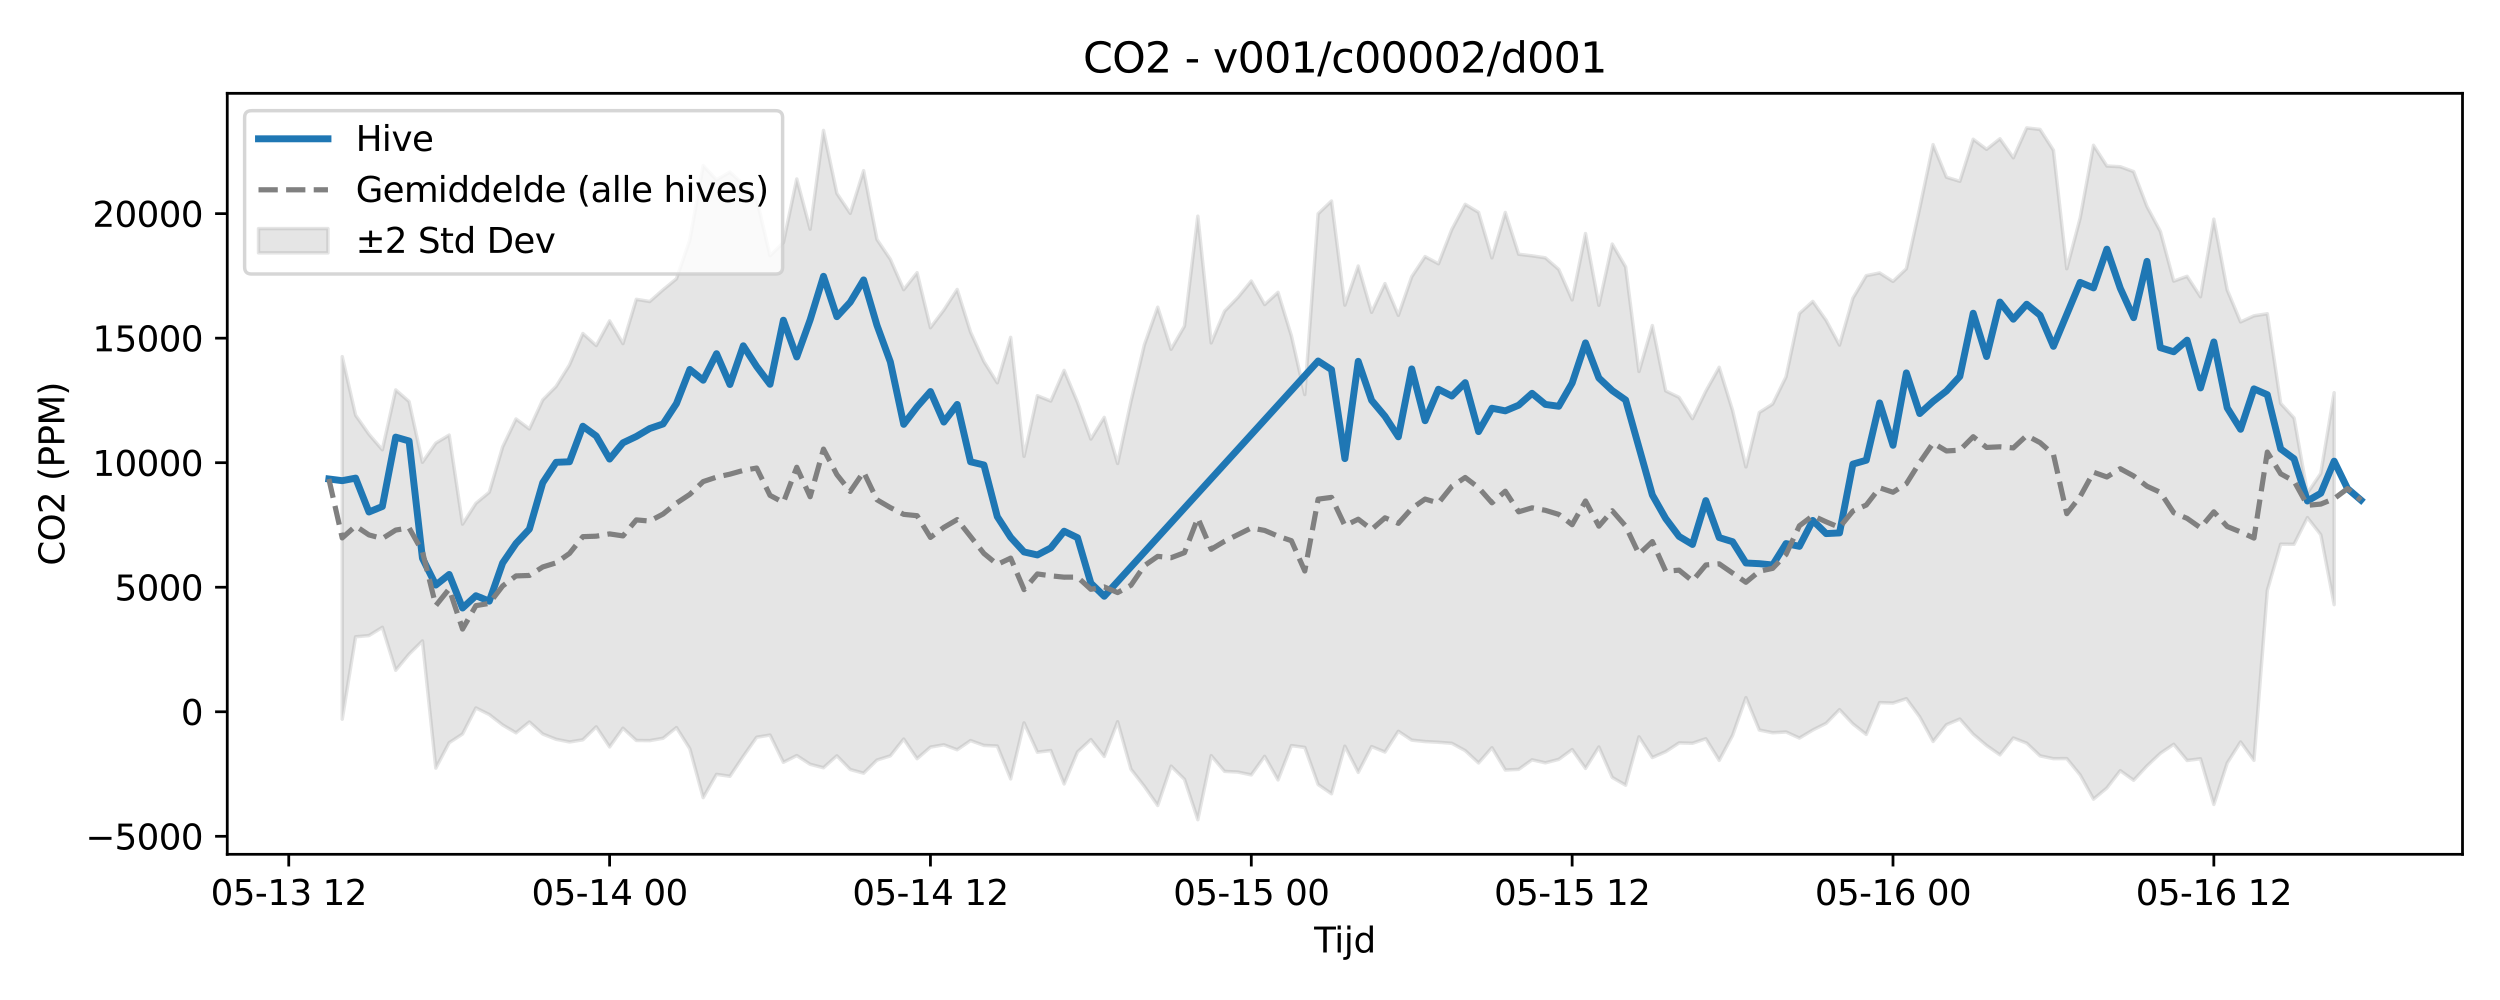 <?xml version="1.0" encoding="utf-8" standalone="no"?>
<!DOCTYPE svg PUBLIC "-//W3C//DTD SVG 1.1//EN"
  "http://www.w3.org/Graphics/SVG/1.1/DTD/svg11.dtd">
<svg xmlns:xlink="http://www.w3.org/1999/xlink" width="720pt" height="288pt" viewBox="0 0 720 288" xmlns="http://www.w3.org/2000/svg" version="1.1">
 <defs>
  <style type="text/css">*{stroke-linejoin: round; stroke-linecap: butt}</style>
 </defs>
 <g id="figure_1">
  <g id="patch_1">
   <path d="M 0 288 
L 720 288 
L 720 0 
L 0 0 
z
" style="fill: #ffffff"/>
  </g>
  <g id="axes_1">
   <g id="patch_2">
    <path d="M 65.45 246.04 
L 709.2 246.04 
L 709.2 26.88 
L 65.45 26.88 
z
" style="fill: #ffffff"/>
   </g>
   <g id="FillBetweenPolyCollection_1">
    <defs>
     <path id="m133efca66a" d="M 98.562 -185.294 
L 98.562 -80.871 
L 102.412 -104.603 
L 106.262 -104.954 
L 110.112 -107.334 
L 113.962 -94.964 
L 117.812 -99.602 
L 121.663 -103.414 
L 125.513 -66.781 
L 129.363 -74.093 
L 133.213 -76.608 
L 137.063 -84.115 
L 140.914 -82.2 
L 144.764 -79.205 
L 148.614 -76.936 
L 152.464 -80.07 
L 156.314 -76.602 
L 160.164 -75.081 
L 164.015 -74.31 
L 167.865 -74.932 
L 171.715 -78.669 
L 175.565 -72.883 
L 179.415 -78.271 
L 183.265 -74.74 
L 187.116 -74.696 
L 190.966 -75.38 
L 194.816 -78.455 
L 198.666 -72.366 
L 202.516 -58.282 
L 206.367 -64.98 
L 210.217 -64.428 
L 214.067 -70.179 
L 217.917 -75.676 
L 221.767 -76.299 
L 225.617 -68.459 
L 229.468 -70.396 
L 233.318 -67.886 
L 237.168 -66.885 
L 241.018 -70.323 
L 244.868 -66.376 
L 248.719 -65.325 
L 252.569 -69.101 
L 256.419 -70.3 
L 260.269 -75.153 
L 264.119 -69.49 
L 267.969 -72.833 
L 271.82 -73.496 
L 275.67 -72.071 
L 279.52 -74.712 
L 283.37 -73.316 
L 287.22 -73.139 
L 291.071 -63.67 
L 294.921 -79.808 
L 298.771 -71.37 
L 302.621 -71.847 
L 306.471 -62.222 
L 310.321 -71.43 
L 314.172 -75.004 
L 318.022 -70.126 
L 321.872 -80.148 
L 325.722 -66.465 
L 329.572 -61.518 
L 333.422 -56.016 
L 337.273 -67.358 
L 341.123 -63.566 
L 344.973 -51.922 
L 348.823 -70.375 
L 352.673 -65.839 
L 356.524 -65.643 
L 360.374 -64.826 
L 364.224 -70.174 
L 368.074 -63.376 
L 371.924 -73.263 
L 375.774 -72.746 
L 379.625 -62.05 
L 383.475 -59.396 
L 387.325 -73.09 
L 391.175 -65.553 
L 395.025 -72.99 
L 398.876 -71.408 
L 402.726 -77.386 
L 406.576 -74.839 
L 410.426 -74.431 
L 414.276 -74.228 
L 418.126 -73.925 
L 421.977 -71.822 
L 425.827 -68.265 
L 429.677 -72.653 
L 433.527 -66.238 
L 437.377 -66.418 
L 441.228 -69.169 
L 445.078 -68.306 
L 448.928 -69.302 
L 452.778 -72.132 
L 456.628 -66.703 
L 460.478 -72.861 
L 464.329 -64.097 
L 468.179 -61.862 
L 472.029 -75.792 
L 475.879 -69.828 
L 479.729 -71.517 
L 483.579 -74.045 
L 487.43 -73.94 
L 491.28 -75.235 
L 495.13 -69.012 
L 498.98 -76.202 
L 502.83 -87.072 
L 506.681 -77.752 
L 510.531 -76.963 
L 514.381 -77.187 
L 518.231 -75.434 
L 522.081 -77.743 
L 525.931 -79.683 
L 529.782 -83.624 
L 533.632 -79.524 
L 537.482 -76.484 
L 541.332 -85.646 
L 545.182 -85.521 
L 549.033 -86.777 
L 552.883 -81.529 
L 556.733 -74.449 
L 560.583 -79.289 
L 564.433 -80.915 
L 568.283 -76.555 
L 572.134 -73.286 
L 575.984 -70.595 
L 579.834 -75.454 
L 583.684 -73.965 
L 587.534 -70.311 
L 591.385 -69.505 
L 595.235 -69.524 
L 599.085 -64.808 
L 602.935 -57.842 
L 606.785 -61.063 
L 610.635 -66.044 
L 614.486 -63.276 
L 618.336 -67.404 
L 622.186 -71.04 
L 626.036 -73.646 
L 629.886 -68.979 
L 633.736 -69.474 
L 637.587 -56.308 
L 641.437 -68.233 
L 645.287 -74.312 
L 649.137 -69.025 
L 652.987 -117.956 
L 656.838 -131.283 
L 660.688 -131.242 
L 664.538 -138.92 
L 668.388 -133.99 
L 672.238 -113.856 
L 672.238 -174.911 
L 672.238 -174.911 
L 668.388 -151.661 
L 664.538 -146.007 
L 660.688 -167.623 
L 656.838 -171.813 
L 652.987 -197.65 
L 649.137 -197.041 
L 645.287 -195.291 
L 641.437 -204.503 
L 637.587 -224.881 
L 633.736 -202.535 
L 629.886 -208.434 
L 626.036 -207.035 
L 622.186 -221.353 
L 618.336 -228.522 
L 614.486 -238.578 
L 610.635 -239.986 
L 606.785 -240.192 
L 602.935 -246.159 
L 599.085 -225.201 
L 595.235 -210.596 
L 591.385 -244.747 
L 587.534 -250.734 
L 583.684 -251.158 
L 579.834 -242.551 
L 575.984 -248.047 
L 572.134 -244.994 
L 568.283 -247.901 
L 564.433 -235.784 
L 560.583 -236.961 
L 556.733 -246.359 
L 552.883 -228.104 
L 549.033 -210.613 
L 545.182 -206.952 
L 541.332 -209.394 
L 537.482 -208.617 
L 533.632 -202.129 
L 529.782 -188.618 
L 525.931 -195.745 
L 522.081 -201.209 
L 518.231 -197.718 
L 514.381 -179.487 
L 510.531 -171.655 
L 506.681 -169.2 
L 502.83 -153.536 
L 498.98 -169.801 
L 495.13 -182.22 
L 491.28 -175.342 
L 487.43 -167.423 
L 483.579 -173.556 
L 479.729 -175.422 
L 475.879 -194.235 
L 472.029 -181.004 
L 468.179 -211.136 
L 464.329 -217.717 
L 460.478 -200.076 
L 456.628 -220.736 
L 452.778 -201.631 
L 448.928 -210.402 
L 445.078 -213.745 
L 441.228 -214.321 
L 437.377 -214.778 
L 433.527 -226.817 
L 429.677 -213.743 
L 425.827 -226.844 
L 421.977 -229.158 
L 418.126 -221.926 
L 414.276 -212.033 
L 410.426 -214.105 
L 406.576 -208.302 
L 402.726 -197.178 
L 398.876 -206.328 
L 395.025 -198.048 
L 391.175 -211.383 
L 387.325 -200.125 
L 383.475 -230.116 
L 379.625 -226.444 
L 375.774 -174.367 
L 371.924 -191.289 
L 368.074 -203.805 
L 364.224 -200.29 
L 360.374 -207.072 
L 356.524 -202.358 
L 352.673 -198.39 
L 348.823 -189.245 
L 344.973 -225.744 
L 341.123 -194.085 
L 337.273 -187.406 
L 333.422 -199.525 
L 329.572 -188.665 
L 325.722 -172.435 
L 321.872 -154.523 
L 318.022 -167.793 
L 314.172 -161.553 
L 310.321 -172.149 
L 306.471 -181.331 
L 302.621 -172.491 
L 298.771 -174.036 
L 294.921 -156.578 
L 291.071 -190.845 
L 287.22 -177.748 
L 283.37 -183.89 
L 279.52 -192.369 
L 275.67 -204.636 
L 271.82 -198.715 
L 267.969 -193.614 
L 264.119 -209.475 
L 260.269 -204.58 
L 256.419 -213.331 
L 252.569 -219.032 
L 248.719 -238.853 
L 244.868 -226.566 
L 241.018 -232.303 
L 237.168 -250.433 
L 233.318 -222.001 
L 229.468 -236.45 
L 225.617 -218.122 
L 221.767 -214.371 
L 217.917 -230.733 
L 214.067 -234.868 
L 210.217 -238.453 
L 206.367 -236.205 
L 202.516 -240.324 
L 198.666 -218.889 
L 194.816 -207.709 
L 190.966 -204.557 
L 187.116 -201.164 
L 183.265 -201.804 
L 179.415 -189.048 
L 175.565 -195.589 
L 171.715 -188.488 
L 167.865 -191.953 
L 164.015 -182.917 
L 160.164 -176.728 
L 156.314 -172.826 
L 152.464 -164.465 
L 148.614 -167.34 
L 144.764 -159.29 
L 140.914 -146.241 
L 137.063 -143.046 
L 133.213 -137.051 
L 129.363 -162.708 
L 125.513 -160.389 
L 121.663 -154.866 
L 117.812 -172.359 
L 113.962 -175.712 
L 110.112 -158.463 
L 106.262 -162.935 
L 102.412 -168.425 
L 98.562 -185.294 
z
" style="stroke: #808080; stroke-opacity: 0.2"/>
    </defs>
    <g clip-path="url(#p94b167e0e4)">
     <use xlink:href="#m133efca66a" x="0" y="288" style="fill: #808080; fill-opacity: 0.2; stroke: #808080; stroke-opacity: 0.2"/>
    </g>
   </g>
   <g id="matplotlib.axis_1">
    <g id="xtick_1">
     <g id="line2d_1">
      <defs>
       <path id="m920a532417" d="M 0 0 
L 0 3.5 
" style="stroke: #000000; stroke-width: 0.8"/>
      </defs>
      <g>
       <use xlink:href="#m920a532417" x="83.161" y="246.04" style="stroke: #000000; stroke-width: 0.8"/>
      </g>
     </g>
     <g id="text_1">
      <!-- 05-13 12 -->
      <g transform="translate(60.68 260.638) scale(0.1 -0.1)">
       <defs>
        <path id="DejaVuSans-30" d="M 2034 4250 
Q 1547 4250 1301 3770 
Q 1056 3291 1056 2328 
Q 1056 1369 1301 889 
Q 1547 409 2034 409 
Q 2525 409 2770 889 
Q 3016 1369 3016 2328 
Q 3016 3291 2770 3770 
Q 2525 4250 2034 4250 
z
M 2034 4750 
Q 2819 4750 3233 4129 
Q 3647 3509 3647 2328 
Q 3647 1150 3233 529 
Q 2819 -91 2034 -91 
Q 1250 -91 836 529 
Q 422 1150 422 2328 
Q 422 3509 836 4129 
Q 1250 4750 2034 4750 
z
" transform="scale(0.016)"/>
        <path id="DejaVuSans-35" d="M 691 4666 
L 3169 4666 
L 3169 4134 
L 1269 4134 
L 1269 2991 
Q 1406 3038 1543 3061 
Q 1681 3084 1819 3084 
Q 2600 3084 3056 2656 
Q 3513 2228 3513 1497 
Q 3513 744 3044 326 
Q 2575 -91 1722 -91 
Q 1428 -91 1123 -41 
Q 819 9 494 109 
L 494 744 
Q 775 591 1075 516 
Q 1375 441 1709 441 
Q 2250 441 2565 725 
Q 2881 1009 2881 1497 
Q 2881 1984 2565 2268 
Q 2250 2553 1709 2553 
Q 1456 2553 1204 2497 
Q 953 2441 691 2322 
L 691 4666 
z
" transform="scale(0.016)"/>
        <path id="DejaVuSans-2d" d="M 313 2009 
L 1997 2009 
L 1997 1497 
L 313 1497 
L 313 2009 
z
" transform="scale(0.016)"/>
        <path id="DejaVuSans-31" d="M 794 531 
L 1825 531 
L 1825 4091 
L 703 3866 
L 703 4441 
L 1819 4666 
L 2450 4666 
L 2450 531 
L 3481 531 
L 3481 0 
L 794 0 
L 794 531 
z
" transform="scale(0.016)"/>
        <path id="DejaVuSans-33" d="M 2597 2516 
Q 3050 2419 3304 2112 
Q 3559 1806 3559 1356 
Q 3559 666 3084 287 
Q 2609 -91 1734 -91 
Q 1441 -91 1130 -33 
Q 819 25 488 141 
L 488 750 
Q 750 597 1062 519 
Q 1375 441 1716 441 
Q 2309 441 2620 675 
Q 2931 909 2931 1356 
Q 2931 1769 2642 2001 
Q 2353 2234 1838 2234 
L 1294 2234 
L 1294 2753 
L 1863 2753 
Q 2328 2753 2575 2939 
Q 2822 3125 2822 3475 
Q 2822 3834 2567 4026 
Q 2313 4219 1838 4219 
Q 1578 4219 1281 4162 
Q 984 4106 628 3988 
L 628 4550 
Q 988 4650 1302 4700 
Q 1616 4750 1894 4750 
Q 2613 4750 3031 4423 
Q 3450 4097 3450 3541 
Q 3450 3153 3228 2886 
Q 3006 2619 2597 2516 
z
" transform="scale(0.016)"/>
        <path id="DejaVuSans-20" transform="scale(0.016)"/>
        <path id="DejaVuSans-32" d="M 1228 531 
L 3431 531 
L 3431 0 
L 469 0 
L 469 531 
Q 828 903 1448 1529 
Q 2069 2156 2228 2338 
Q 2531 2678 2651 2914 
Q 2772 3150 2772 3378 
Q 2772 3750 2511 3984 
Q 2250 4219 1831 4219 
Q 1534 4219 1204 4116 
Q 875 4013 500 3803 
L 500 4441 
Q 881 4594 1212 4672 
Q 1544 4750 1819 4750 
Q 2544 4750 2975 4387 
Q 3406 4025 3406 3419 
Q 3406 3131 3298 2873 
Q 3191 2616 2906 2266 
Q 2828 2175 2409 1742 
Q 1991 1309 1228 531 
z
" transform="scale(0.016)"/>
       </defs>
       <use xlink:href="#DejaVuSans-30"/>
       <use xlink:href="#DejaVuSans-35" transform="translate(63.623 0)"/>
       <use xlink:href="#DejaVuSans-2d" transform="translate(127.246 0)"/>
       <use xlink:href="#DejaVuSans-31" transform="translate(163.33 0)"/>
       <use xlink:href="#DejaVuSans-33" transform="translate(226.953 0)"/>
       <use xlink:href="#DejaVuSans-20" transform="translate(290.576 0)"/>
       <use xlink:href="#DejaVuSans-31" transform="translate(322.363 0)"/>
       <use xlink:href="#DejaVuSans-32" transform="translate(385.986 0)"/>
      </g>
     </g>
    </g>
    <g id="xtick_2">
     <g id="line2d_2">
      <g>
       <use xlink:href="#m920a532417" x="175.565" y="246.04" style="stroke: #000000; stroke-width: 0.8"/>
      </g>
     </g>
     <g id="text_2">
      <!-- 05-14 00 -->
      <g transform="translate(153.085 260.638) scale(0.1 -0.1)">
       <defs>
        <path id="DejaVuSans-34" d="M 2419 4116 
L 825 1625 
L 2419 1625 
L 2419 4116 
z
M 2253 4666 
L 3047 4666 
L 3047 1625 
L 3713 1625 
L 3713 1100 
L 3047 1100 
L 3047 0 
L 2419 0 
L 2419 1100 
L 313 1100 
L 313 1709 
L 2253 4666 
z
" transform="scale(0.016)"/>
       </defs>
       <use xlink:href="#DejaVuSans-30"/>
       <use xlink:href="#DejaVuSans-35" transform="translate(63.623 0)"/>
       <use xlink:href="#DejaVuSans-2d" transform="translate(127.246 0)"/>
       <use xlink:href="#DejaVuSans-31" transform="translate(163.33 0)"/>
       <use xlink:href="#DejaVuSans-34" transform="translate(226.953 0)"/>
       <use xlink:href="#DejaVuSans-20" transform="translate(290.576 0)"/>
       <use xlink:href="#DejaVuSans-30" transform="translate(322.363 0)"/>
       <use xlink:href="#DejaVuSans-30" transform="translate(385.986 0)"/>
      </g>
     </g>
    </g>
    <g id="xtick_3">
     <g id="line2d_3">
      <g>
       <use xlink:href="#m920a532417" x="267.969" y="246.04" style="stroke: #000000; stroke-width: 0.8"/>
      </g>
     </g>
     <g id="text_3">
      <!-- 05-14 12 -->
      <g transform="translate(245.489 260.638) scale(0.1 -0.1)">
       <use xlink:href="#DejaVuSans-30"/>
       <use xlink:href="#DejaVuSans-35" transform="translate(63.623 0)"/>
       <use xlink:href="#DejaVuSans-2d" transform="translate(127.246 0)"/>
       <use xlink:href="#DejaVuSans-31" transform="translate(163.33 0)"/>
       <use xlink:href="#DejaVuSans-34" transform="translate(226.953 0)"/>
       <use xlink:href="#DejaVuSans-20" transform="translate(290.576 0)"/>
       <use xlink:href="#DejaVuSans-31" transform="translate(322.363 0)"/>
       <use xlink:href="#DejaVuSans-32" transform="translate(385.986 0)"/>
      </g>
     </g>
    </g>
    <g id="xtick_4">
     <g id="line2d_4">
      <g>
       <use xlink:href="#m920a532417" x="360.374" y="246.04" style="stroke: #000000; stroke-width: 0.8"/>
      </g>
     </g>
     <g id="text_4">
      <!-- 05-15 00 -->
      <g transform="translate(337.893 260.638) scale(0.1 -0.1)">
       <use xlink:href="#DejaVuSans-30"/>
       <use xlink:href="#DejaVuSans-35" transform="translate(63.623 0)"/>
       <use xlink:href="#DejaVuSans-2d" transform="translate(127.246 0)"/>
       <use xlink:href="#DejaVuSans-31" transform="translate(163.33 0)"/>
       <use xlink:href="#DejaVuSans-35" transform="translate(226.953 0)"/>
       <use xlink:href="#DejaVuSans-20" transform="translate(290.576 0)"/>
       <use xlink:href="#DejaVuSans-30" transform="translate(322.363 0)"/>
       <use xlink:href="#DejaVuSans-30" transform="translate(385.986 0)"/>
      </g>
     </g>
    </g>
    <g id="xtick_5">
     <g id="line2d_5">
      <g>
       <use xlink:href="#m920a532417" x="452.778" y="246.04" style="stroke: #000000; stroke-width: 0.8"/>
      </g>
     </g>
     <g id="text_5">
      <!-- 05-15 12 -->
      <g transform="translate(430.298 260.638) scale(0.1 -0.1)">
       <use xlink:href="#DejaVuSans-30"/>
       <use xlink:href="#DejaVuSans-35" transform="translate(63.623 0)"/>
       <use xlink:href="#DejaVuSans-2d" transform="translate(127.246 0)"/>
       <use xlink:href="#DejaVuSans-31" transform="translate(163.33 0)"/>
       <use xlink:href="#DejaVuSans-35" transform="translate(226.953 0)"/>
       <use xlink:href="#DejaVuSans-20" transform="translate(290.576 0)"/>
       <use xlink:href="#DejaVuSans-31" transform="translate(322.363 0)"/>
       <use xlink:href="#DejaVuSans-32" transform="translate(385.986 0)"/>
      </g>
     </g>
    </g>
    <g id="xtick_6">
     <g id="line2d_6">
      <g>
       <use xlink:href="#m920a532417" x="545.182" y="246.04" style="stroke: #000000; stroke-width: 0.8"/>
      </g>
     </g>
     <g id="text_6">
      <!-- 05-16 00 -->
      <g transform="translate(522.702 260.638) scale(0.1 -0.1)">
       <defs>
        <path id="DejaVuSans-36" d="M 2113 2584 
Q 1688 2584 1439 2293 
Q 1191 2003 1191 1497 
Q 1191 994 1439 701 
Q 1688 409 2113 409 
Q 2538 409 2786 701 
Q 3034 994 3034 1497 
Q 3034 2003 2786 2293 
Q 2538 2584 2113 2584 
z
M 3366 4563 
L 3366 3988 
Q 3128 4100 2886 4159 
Q 2644 4219 2406 4219 
Q 1781 4219 1451 3797 
Q 1122 3375 1075 2522 
Q 1259 2794 1537 2939 
Q 1816 3084 2150 3084 
Q 2853 3084 3261 2657 
Q 3669 2231 3669 1497 
Q 3669 778 3244 343 
Q 2819 -91 2113 -91 
Q 1303 -91 875 529 
Q 447 1150 447 2328 
Q 447 3434 972 4092 
Q 1497 4750 2381 4750 
Q 2619 4750 2861 4703 
Q 3103 4656 3366 4563 
z
" transform="scale(0.016)"/>
       </defs>
       <use xlink:href="#DejaVuSans-30"/>
       <use xlink:href="#DejaVuSans-35" transform="translate(63.623 0)"/>
       <use xlink:href="#DejaVuSans-2d" transform="translate(127.246 0)"/>
       <use xlink:href="#DejaVuSans-31" transform="translate(163.33 0)"/>
       <use xlink:href="#DejaVuSans-36" transform="translate(226.953 0)"/>
       <use xlink:href="#DejaVuSans-20" transform="translate(290.576 0)"/>
       <use xlink:href="#DejaVuSans-30" transform="translate(322.363 0)"/>
       <use xlink:href="#DejaVuSans-30" transform="translate(385.986 0)"/>
      </g>
     </g>
    </g>
    <g id="xtick_7">
     <g id="line2d_7">
      <g>
       <use xlink:href="#m920a532417" x="637.587" y="246.04" style="stroke: #000000; stroke-width: 0.8"/>
      </g>
     </g>
     <g id="text_7">
      <!-- 05-16 12 -->
      <g transform="translate(615.106 260.638) scale(0.1 -0.1)">
       <use xlink:href="#DejaVuSans-30"/>
       <use xlink:href="#DejaVuSans-35" transform="translate(63.623 0)"/>
       <use xlink:href="#DejaVuSans-2d" transform="translate(127.246 0)"/>
       <use xlink:href="#DejaVuSans-31" transform="translate(163.33 0)"/>
       <use xlink:href="#DejaVuSans-36" transform="translate(226.953 0)"/>
       <use xlink:href="#DejaVuSans-20" transform="translate(290.576 0)"/>
       <use xlink:href="#DejaVuSans-31" transform="translate(322.363 0)"/>
       <use xlink:href="#DejaVuSans-32" transform="translate(385.986 0)"/>
      </g>
     </g>
    </g>
    <g id="text_8">
     <!-- Tijd -->
     <g transform="translate(378.475 274.317) scale(0.1 -0.1)">
      <defs>
       <path id="DejaVuSans-54" d="M -19 4666 
L 3928 4666 
L 3928 4134 
L 2272 4134 
L 2272 0 
L 1638 0 
L 1638 4134 
L -19 4134 
L -19 4666 
z
" transform="scale(0.016)"/>
       <path id="DejaVuSans-69" d="M 603 3500 
L 1178 3500 
L 1178 0 
L 603 0 
L 603 3500 
z
M 603 4863 
L 1178 4863 
L 1178 4134 
L 603 4134 
L 603 4863 
z
" transform="scale(0.016)"/>
       <path id="DejaVuSans-6a" d="M 603 3500 
L 1178 3500 
L 1178 -63 
Q 1178 -731 923 -1031 
Q 669 -1331 103 -1331 
L -116 -1331 
L -116 -844 
L 38 -844 
Q 366 -844 484 -692 
Q 603 -541 603 -63 
L 603 3500 
z
M 603 4863 
L 1178 4863 
L 1178 4134 
L 603 4134 
L 603 4863 
z
" transform="scale(0.016)"/>
       <path id="DejaVuSans-64" d="M 2906 2969 
L 2906 4863 
L 3481 4863 
L 3481 0 
L 2906 0 
L 2906 525 
Q 2725 213 2448 61 
Q 2172 -91 1784 -91 
Q 1150 -91 751 415 
Q 353 922 353 1747 
Q 353 2572 751 3078 
Q 1150 3584 1784 3584 
Q 2172 3584 2448 3432 
Q 2725 3281 2906 2969 
z
M 947 1747 
Q 947 1113 1208 752 
Q 1469 391 1925 391 
Q 2381 391 2643 752 
Q 2906 1113 2906 1747 
Q 2906 2381 2643 2742 
Q 2381 3103 1925 3103 
Q 1469 3103 1208 2742 
Q 947 2381 947 1747 
z
" transform="scale(0.016)"/>
      </defs>
      <use xlink:href="#DejaVuSans-54"/>
      <use xlink:href="#DejaVuSans-69" transform="translate(57.959 0)"/>
      <use xlink:href="#DejaVuSans-6a" transform="translate(85.742 0)"/>
      <use xlink:href="#DejaVuSans-64" transform="translate(113.525 0)"/>
     </g>
    </g>
   </g>
   <g id="matplotlib.axis_2">
    <g id="ytick_1">
     <g id="line2d_8">
      <defs>
       <path id="m96c534192b" d="M 0 0 
L -3.5 0 
" style="stroke: #000000; stroke-width: 0.8"/>
      </defs>
      <g>
       <use xlink:href="#m96c534192b" x="65.45" y="240.855" style="stroke: #000000; stroke-width: 0.8"/>
      </g>
     </g>
     <g id="text_9">
      <!-- −5000 -->
      <g transform="translate(24.62 244.654) scale(0.1 -0.1)">
       <defs>
        <path id="DejaVuSans-2212" d="M 678 2272 
L 4684 2272 
L 4684 1741 
L 678 1741 
L 678 2272 
z
" transform="scale(0.016)"/>
       </defs>
       <use xlink:href="#DejaVuSans-2212"/>
       <use xlink:href="#DejaVuSans-35" transform="translate(83.789 0)"/>
       <use xlink:href="#DejaVuSans-30" transform="translate(147.412 0)"/>
       <use xlink:href="#DejaVuSans-30" transform="translate(211.035 0)"/>
       <use xlink:href="#DejaVuSans-30" transform="translate(274.658 0)"/>
      </g>
     </g>
    </g>
    <g id="ytick_2">
     <g id="line2d_9">
      <g>
       <use xlink:href="#m96c534192b" x="65.45" y="204.989" style="stroke: #000000; stroke-width: 0.8"/>
      </g>
     </g>
     <g id="text_10">
      <!-- 0 -->
      <g transform="translate(52.087 208.788) scale(0.1 -0.1)">
       <use xlink:href="#DejaVuSans-30"/>
      </g>
     </g>
    </g>
    <g id="ytick_3">
     <g id="line2d_10">
      <g>
       <use xlink:href="#m96c534192b" x="65.45" y="169.124" style="stroke: #000000; stroke-width: 0.8"/>
      </g>
     </g>
     <g id="text_11">
      <!-- 5000 -->
      <g transform="translate(33 172.923) scale(0.1 -0.1)">
       <use xlink:href="#DejaVuSans-35"/>
       <use xlink:href="#DejaVuSans-30" transform="translate(63.623 0)"/>
       <use xlink:href="#DejaVuSans-30" transform="translate(127.246 0)"/>
       <use xlink:href="#DejaVuSans-30" transform="translate(190.869 0)"/>
      </g>
     </g>
    </g>
    <g id="ytick_4">
     <g id="line2d_11">
      <g>
       <use xlink:href="#m96c534192b" x="65.45" y="133.259" style="stroke: #000000; stroke-width: 0.8"/>
      </g>
     </g>
     <g id="text_12">
      <!-- 10000 -->
      <g transform="translate(26.637 137.058) scale(0.1 -0.1)">
       <use xlink:href="#DejaVuSans-31"/>
       <use xlink:href="#DejaVuSans-30" transform="translate(63.623 0)"/>
       <use xlink:href="#DejaVuSans-30" transform="translate(127.246 0)"/>
       <use xlink:href="#DejaVuSans-30" transform="translate(190.869 0)"/>
       <use xlink:href="#DejaVuSans-30" transform="translate(254.492 0)"/>
      </g>
     </g>
    </g>
    <g id="ytick_5">
     <g id="line2d_12">
      <g>
       <use xlink:href="#m96c534192b" x="65.45" y="97.393" style="stroke: #000000; stroke-width: 0.8"/>
      </g>
     </g>
     <g id="text_13">
      <!-- 15000 -->
      <g transform="translate(26.637 101.192) scale(0.1 -0.1)">
       <use xlink:href="#DejaVuSans-31"/>
       <use xlink:href="#DejaVuSans-35" transform="translate(63.623 0)"/>
       <use xlink:href="#DejaVuSans-30" transform="translate(127.246 0)"/>
       <use xlink:href="#DejaVuSans-30" transform="translate(190.869 0)"/>
       <use xlink:href="#DejaVuSans-30" transform="translate(254.492 0)"/>
      </g>
     </g>
    </g>
    <g id="ytick_6">
     <g id="line2d_13">
      <g>
       <use xlink:href="#m96c534192b" x="65.45" y="61.528" style="stroke: #000000; stroke-width: 0.8"/>
      </g>
     </g>
     <g id="text_14">
      <!-- 20000 -->
      <g transform="translate(26.637 65.327) scale(0.1 -0.1)">
       <use xlink:href="#DejaVuSans-32"/>
       <use xlink:href="#DejaVuSans-30" transform="translate(63.623 0)"/>
       <use xlink:href="#DejaVuSans-30" transform="translate(127.246 0)"/>
       <use xlink:href="#DejaVuSans-30" transform="translate(190.869 0)"/>
       <use xlink:href="#DejaVuSans-30" transform="translate(254.492 0)"/>
      </g>
     </g>
    </g>
    <g id="text_15">
     <!-- CO2 (PPM) -->
     <g transform="translate(18.541 162.903) rotate(-90) scale(0.1 -0.1)">
      <defs>
       <path id="DejaVuSans-43" d="M 4122 4306 
L 4122 3641 
Q 3803 3938 3442 4084 
Q 3081 4231 2675 4231 
Q 1875 4231 1450 3742 
Q 1025 3253 1025 2328 
Q 1025 1406 1450 917 
Q 1875 428 2675 428 
Q 3081 428 3442 575 
Q 3803 722 4122 1019 
L 4122 359 
Q 3791 134 3420 21 
Q 3050 -91 2638 -91 
Q 1578 -91 968 557 
Q 359 1206 359 2328 
Q 359 3453 968 4101 
Q 1578 4750 2638 4750 
Q 3056 4750 3426 4639 
Q 3797 4528 4122 4306 
z
" transform="scale(0.016)"/>
       <path id="DejaVuSans-4f" d="M 2522 4238 
Q 1834 4238 1429 3725 
Q 1025 3213 1025 2328 
Q 1025 1447 1429 934 
Q 1834 422 2522 422 
Q 3209 422 3611 934 
Q 4013 1447 4013 2328 
Q 4013 3213 3611 3725 
Q 3209 4238 2522 4238 
z
M 2522 4750 
Q 3503 4750 4090 4092 
Q 4678 3434 4678 2328 
Q 4678 1225 4090 567 
Q 3503 -91 2522 -91 
Q 1538 -91 948 565 
Q 359 1222 359 2328 
Q 359 3434 948 4092 
Q 1538 4750 2522 4750 
z
" transform="scale(0.016)"/>
       <path id="DejaVuSans-28" d="M 1984 4856 
Q 1566 4138 1362 3434 
Q 1159 2731 1159 2009 
Q 1159 1288 1364 580 
Q 1569 -128 1984 -844 
L 1484 -844 
Q 1016 -109 783 600 
Q 550 1309 550 2009 
Q 550 2706 781 3412 
Q 1013 4119 1484 4856 
L 1984 4856 
z
" transform="scale(0.016)"/>
       <path id="DejaVuSans-50" d="M 1259 4147 
L 1259 2394 
L 2053 2394 
Q 2494 2394 2734 2622 
Q 2975 2850 2975 3272 
Q 2975 3691 2734 3919 
Q 2494 4147 2053 4147 
L 1259 4147 
z
M 628 4666 
L 2053 4666 
Q 2838 4666 3239 4311 
Q 3641 3956 3641 3272 
Q 3641 2581 3239 2228 
Q 2838 1875 2053 1875 
L 1259 1875 
L 1259 0 
L 628 0 
L 628 4666 
z
" transform="scale(0.016)"/>
       <path id="DejaVuSans-4d" d="M 628 4666 
L 1569 4666 
L 2759 1491 
L 3956 4666 
L 4897 4666 
L 4897 0 
L 4281 0 
L 4281 4097 
L 3078 897 
L 2444 897 
L 1241 4097 
L 1241 0 
L 628 0 
L 628 4666 
z
" transform="scale(0.016)"/>
       <path id="DejaVuSans-29" d="M 513 4856 
L 1013 4856 
Q 1481 4119 1714 3412 
Q 1947 2706 1947 2009 
Q 1947 1309 1714 600 
Q 1481 -109 1013 -844 
L 513 -844 
Q 928 -128 1133 580 
Q 1338 1288 1338 2009 
Q 1338 2731 1133 3434 
Q 928 4138 513 4856 
z
" transform="scale(0.016)"/>
      </defs>
      <use xlink:href="#DejaVuSans-43"/>
      <use xlink:href="#DejaVuSans-4f" transform="translate(69.824 0)"/>
      <use xlink:href="#DejaVuSans-32" transform="translate(148.535 0)"/>
      <use xlink:href="#DejaVuSans-20" transform="translate(212.158 0)"/>
      <use xlink:href="#DejaVuSans-28" transform="translate(243.945 0)"/>
      <use xlink:href="#DejaVuSans-50" transform="translate(282.959 0)"/>
      <use xlink:href="#DejaVuSans-50" transform="translate(343.262 0)"/>
      <use xlink:href="#DejaVuSans-4d" transform="translate(403.564 0)"/>
      <use xlink:href="#DejaVuSans-29" transform="translate(489.844 0)"/>
     </g>
    </g>
   </g>
   <g id="line2d_14">
    <path d="M 94.711 137.945 
L 98.562 138.437 
L 102.412 137.699 
L 106.262 147.454 
L 110.112 145.869 
L 113.962 125.892 
L 117.812 127.007 
L 121.663 160.789 
L 125.513 168.493 
L 129.363 165.448 
L 133.213 175.104 
L 137.063 171.572 
L 140.914 173.134 
L 144.764 162.14 
L 148.614 156.514 
L 152.464 152.38 
L 156.314 139.023 
L 160.164 133.146 
L 164.015 132.991 
L 167.865 122.762 
L 171.715 125.571 
L 175.565 132.211 
L 179.415 127.53 
L 183.265 125.701 
L 187.116 123.419 
L 190.966 122.097 
L 194.816 116.23 
L 198.666 106.403 
L 202.516 109.498 
L 206.367 101.869 
L 210.217 110.733 
L 214.067 99.591 
L 217.917 105.561 
L 221.767 110.673 
L 225.617 92.224 
L 229.468 102.806 
L 233.318 92.117 
L 237.168 79.582 
L 241.018 91.205 
L 244.868 87.028 
L 248.719 80.623 
L 252.569 93.699 
L 256.419 104.222 
L 260.269 122.208 
L 264.119 117.157 
L 267.969 112.765 
L 271.82 121.552 
L 275.67 116.484 
L 279.52 132.996 
L 283.37 133.916 
L 287.22 148.795 
L 291.071 154.753 
L 294.921 158.964 
L 298.771 159.825 
L 302.621 157.801 
L 306.471 152.992 
L 310.321 154.861 
L 314.172 167.964 
L 318.022 171.717 
L 379.625 103.974 
L 383.475 106.462 
L 387.325 132.077 
L 391.175 104.069 
L 395.025 115.302 
L 398.876 119.893 
L 402.726 125.799 
L 406.576 106.259 
L 410.426 121.158 
L 414.276 112.105 
L 418.126 114.059 
L 421.977 110.209 
L 425.827 124.297 
L 429.677 117.571 
L 433.527 118.324 
L 437.377 116.701 
L 441.228 113.278 
L 445.078 116.477 
L 448.928 117.007 
L 452.778 110.323 
L 456.628 98.758 
L 460.478 108.872 
L 464.329 112.489 
L 468.179 115.192 
L 475.879 142.566 
L 479.729 149.35 
L 483.579 154.488 
L 487.43 156.801 
L 491.28 144.174 
L 495.13 154.821 
L 498.98 156.014 
L 502.83 162.144 
L 506.681 162.338 
L 510.531 162.711 
L 514.381 156.554 
L 518.231 157.346 
L 522.081 149.893 
L 525.931 153.678 
L 529.782 153.482 
L 533.632 133.665 
L 537.482 132.551 
L 541.332 116.043 
L 545.182 128.24 
L 549.033 107.4 
L 552.883 119.099 
L 556.733 115.606 
L 560.583 112.6 
L 564.433 108.406 
L 568.283 90.213 
L 572.134 102.68 
L 575.984 86.999 
L 579.834 91.927 
L 583.684 87.623 
L 587.534 90.78 
L 591.385 99.742 
L 599.085 81.329 
L 602.935 82.916 
L 606.785 71.764 
L 610.635 82.997 
L 614.486 91.486 
L 618.336 75.274 
L 622.186 100.136 
L 626.036 101.307 
L 629.886 97.967 
L 633.736 111.72 
L 637.587 98.487 
L 641.437 117.46 
L 645.287 123.632 
L 649.137 111.998 
L 652.987 113.674 
L 656.838 129.287 
L 660.688 132.136 
L 664.538 144.284 
L 668.388 142.05 
L 672.238 132.823 
L 676.088 140.721 
L 679.939 144.016 
L 679.939 144.016 
" clip-path="url(#p94b167e0e4)" style="fill: none; stroke: #1f77b4; stroke-width: 2; stroke-linecap: square"/>
   </g>
   <g id="line2d_15">
    <path d="M 94.711 137.945 
L 98.562 154.918 
L 102.412 151.486 
L 106.262 154.055 
L 110.112 155.101 
L 113.962 152.662 
L 117.812 152.02 
L 121.663 158.86 
L 125.513 174.415 
L 129.363 169.599 
L 133.213 181.17 
L 137.063 174.419 
L 140.914 173.779 
L 144.764 168.752 
L 148.614 165.862 
L 152.464 165.732 
L 156.314 163.286 
L 160.164 162.095 
L 164.015 159.387 
L 167.865 154.557 
L 171.715 154.421 
L 175.565 153.764 
L 179.415 154.341 
L 183.265 149.728 
L 187.116 150.07 
L 190.966 148.031 
L 194.816 144.918 
L 198.666 142.372 
L 202.516 138.697 
L 206.367 137.408 
L 210.217 136.56 
L 214.067 135.476 
L 217.917 134.796 
L 221.767 142.665 
L 225.617 144.71 
L 229.468 134.577 
L 233.318 143.056 
L 237.168 129.341 
L 241.018 136.687 
L 244.868 141.529 
L 248.719 135.911 
L 252.569 143.934 
L 256.419 146.184 
L 260.269 148.134 
L 264.119 148.518 
L 267.969 154.777 
L 271.82 151.894 
L 275.67 149.646 
L 283.37 159.397 
L 287.22 162.557 
L 291.071 160.742 
L 294.921 169.807 
L 298.771 165.297 
L 302.621 165.831 
L 306.471 166.223 
L 310.321 166.211 
L 314.172 169.722 
L 318.022 169.04 
L 321.872 170.665 
L 325.722 168.55 
L 329.572 162.908 
L 333.422 160.23 
L 337.273 160.618 
L 341.123 159.174 
L 344.973 149.167 
L 348.823 158.19 
L 352.673 155.886 
L 360.374 152.051 
L 364.224 152.768 
L 368.074 154.41 
L 371.924 155.724 
L 375.774 164.443 
L 379.625 143.753 
L 383.475 143.244 
L 387.325 151.393 
L 391.175 149.532 
L 395.025 152.481 
L 398.876 149.132 
L 402.726 150.718 
L 406.576 146.43 
L 410.426 143.732 
L 414.276 144.87 
L 418.126 140.074 
L 421.977 137.51 
L 425.827 140.446 
L 429.677 144.802 
L 433.527 141.472 
L 437.377 147.402 
L 441.228 146.255 
L 445.078 146.974 
L 448.928 148.148 
L 452.778 151.118 
L 456.628 144.281 
L 460.478 151.532 
L 464.329 147.093 
L 468.179 151.501 
L 472.029 159.602 
L 475.879 155.969 
L 479.729 164.531 
L 483.579 164.2 
L 487.43 167.318 
L 491.28 162.712 
L 495.13 162.384 
L 502.83 167.696 
L 506.681 164.524 
L 510.531 163.691 
L 514.381 159.663 
L 518.231 151.424 
L 522.081 148.524 
L 525.931 150.286 
L 529.782 151.879 
L 533.632 147.174 
L 537.482 145.45 
L 541.332 140.48 
L 545.182 141.764 
L 549.033 139.305 
L 552.883 133.184 
L 556.733 127.596 
L 560.583 129.875 
L 564.433 129.65 
L 568.283 125.772 
L 572.134 128.86 
L 575.984 128.679 
L 579.834 128.998 
L 583.684 125.439 
L 587.534 127.477 
L 591.385 130.874 
L 595.235 147.94 
L 599.085 142.995 
L 602.935 135.999 
L 606.785 137.372 
L 610.635 134.985 
L 614.486 137.073 
L 618.336 140.037 
L 622.186 141.803 
L 626.036 147.66 
L 629.886 149.294 
L 633.736 151.995 
L 637.587 147.406 
L 641.437 151.632 
L 645.287 153.199 
L 649.137 154.967 
L 652.987 130.197 
L 656.838 136.452 
L 660.688 138.567 
L 664.538 145.536 
L 668.388 145.174 
L 672.238 143.616 
L 676.088 140.721 
L 679.939 144.016 
L 679.939 144.016 
" clip-path="url(#p94b167e0e4)" style="fill: none; stroke-dasharray: 5.55,2.4; stroke-dashoffset: 0; stroke: #808080; stroke-width: 1.5"/>
   </g>
   <g id="patch_3">
    <path d="M 65.45 246.04 
L 65.45 26.88 
" style="fill: none; stroke: #000000; stroke-width: 0.8; stroke-linejoin: miter; stroke-linecap: square"/>
   </g>
   <g id="patch_4">
    <path d="M 709.2 246.04 
L 709.2 26.88 
" style="fill: none; stroke: #000000; stroke-width: 0.8; stroke-linejoin: miter; stroke-linecap: square"/>
   </g>
   <g id="patch_5">
    <path d="M 65.45 246.04 
L 709.2 246.04 
" style="fill: none; stroke: #000000; stroke-width: 0.8; stroke-linejoin: miter; stroke-linecap: square"/>
   </g>
   <g id="patch_6">
    <path d="M 65.45 26.88 
L 709.2 26.88 
" style="fill: none; stroke: #000000; stroke-width: 0.8; stroke-linejoin: miter; stroke-linecap: square"/>
   </g>
   <g id="text_16">
    <!-- CO2 - v001/c00002/d001 -->
    <g transform="translate(311.922 20.88) scale(0.12 -0.12)">
     <defs>
      <path id="DejaVuSans-76" d="M 191 3500 
L 800 3500 
L 1894 563 
L 2988 3500 
L 3597 3500 
L 2284 0 
L 1503 0 
L 191 3500 
z
" transform="scale(0.016)"/>
      <path id="DejaVuSans-2f" d="M 1625 4666 
L 2156 4666 
L 531 -594 
L 0 -594 
L 1625 4666 
z
" transform="scale(0.016)"/>
      <path id="DejaVuSans-63" d="M 3122 3366 
L 3122 2828 
Q 2878 2963 2633 3030 
Q 2388 3097 2138 3097 
Q 1578 3097 1268 2742 
Q 959 2388 959 1747 
Q 959 1106 1268 751 
Q 1578 397 2138 397 
Q 2388 397 2633 464 
Q 2878 531 3122 666 
L 3122 134 
Q 2881 22 2623 -34 
Q 2366 -91 2075 -91 
Q 1284 -91 818 406 
Q 353 903 353 1747 
Q 353 2603 823 3093 
Q 1294 3584 2113 3584 
Q 2378 3584 2631 3529 
Q 2884 3475 3122 3366 
z
" transform="scale(0.016)"/>
     </defs>
     <use xlink:href="#DejaVuSans-43"/>
     <use xlink:href="#DejaVuSans-4f" transform="translate(69.824 0)"/>
     <use xlink:href="#DejaVuSans-32" transform="translate(148.535 0)"/>
     <use xlink:href="#DejaVuSans-20" transform="translate(212.158 0)"/>
     <use xlink:href="#DejaVuSans-2d" transform="translate(243.945 0)"/>
     <use xlink:href="#DejaVuSans-20" transform="translate(280.029 0)"/>
     <use xlink:href="#DejaVuSans-76" transform="translate(311.816 0)"/>
     <use xlink:href="#DejaVuSans-30" transform="translate(370.996 0)"/>
     <use xlink:href="#DejaVuSans-30" transform="translate(434.619 0)"/>
     <use xlink:href="#DejaVuSans-31" transform="translate(498.242 0)"/>
     <use xlink:href="#DejaVuSans-2f" transform="translate(561.865 0)"/>
     <use xlink:href="#DejaVuSans-63" transform="translate(595.557 0)"/>
     <use xlink:href="#DejaVuSans-30" transform="translate(650.537 0)"/>
     <use xlink:href="#DejaVuSans-30" transform="translate(714.16 0)"/>
     <use xlink:href="#DejaVuSans-30" transform="translate(777.783 0)"/>
     <use xlink:href="#DejaVuSans-30" transform="translate(841.406 0)"/>
     <use xlink:href="#DejaVuSans-32" transform="translate(905.029 0)"/>
     <use xlink:href="#DejaVuSans-2f" transform="translate(968.652 0)"/>
     <use xlink:href="#DejaVuSans-64" transform="translate(1002.344 0)"/>
     <use xlink:href="#DejaVuSans-30" transform="translate(1065.82 0)"/>
     <use xlink:href="#DejaVuSans-30" transform="translate(1129.443 0)"/>
     <use xlink:href="#DejaVuSans-31" transform="translate(1193.066 0)"/>
    </g>
   </g>
   <g id="legend_1">
    <g id="patch_7">
     <path d="M 72.45 78.914 
L 223.394 78.914 
Q 225.394 78.914 225.394 76.914 
L 225.394 33.88 
Q 225.394 31.88 223.394 31.88 
L 72.45 31.88 
Q 70.45 31.88 70.45 33.88 
L 70.45 76.914 
Q 70.45 78.914 72.45 78.914 
z
" style="fill: #ffffff; opacity: 0.8; stroke: #cccccc; stroke-linejoin: miter"/>
    </g>
    <g id="line2d_16">
     <path d="M 74.45 39.978 
L 84.45 39.978 
L 94.45 39.978 
" style="fill: none; stroke: #1f77b4; stroke-width: 2; stroke-linecap: square"/>
    </g>
    <g id="text_17">
     <!-- Hive -->
     <g transform="translate(102.45 43.478) scale(0.1 -0.1)">
      <defs>
       <path id="DejaVuSans-48" d="M 628 4666 
L 1259 4666 
L 1259 2753 
L 3553 2753 
L 3553 4666 
L 4184 4666 
L 4184 0 
L 3553 0 
L 3553 2222 
L 1259 2222 
L 1259 0 
L 628 0 
L 628 4666 
z
" transform="scale(0.016)"/>
       <path id="DejaVuSans-65" d="M 3597 1894 
L 3597 1613 
L 953 1613 
Q 991 1019 1311 708 
Q 1631 397 2203 397 
Q 2534 397 2845 478 
Q 3156 559 3463 722 
L 3463 178 
Q 3153 47 2828 -22 
Q 2503 -91 2169 -91 
Q 1331 -91 842 396 
Q 353 884 353 1716 
Q 353 2575 817 3079 
Q 1281 3584 2069 3584 
Q 2775 3584 3186 3129 
Q 3597 2675 3597 1894 
z
M 3022 2063 
Q 3016 2534 2758 2815 
Q 2500 3097 2075 3097 
Q 1594 3097 1305 2825 
Q 1016 2553 972 2059 
L 3022 2063 
z
" transform="scale(0.016)"/>
      </defs>
      <use xlink:href="#DejaVuSans-48"/>
      <use xlink:href="#DejaVuSans-69" transform="translate(75.195 0)"/>
      <use xlink:href="#DejaVuSans-76" transform="translate(102.979 0)"/>
      <use xlink:href="#DejaVuSans-65" transform="translate(162.158 0)"/>
     </g>
    </g>
    <g id="line2d_17">
     <path d="M 74.45 54.657 
L 84.45 54.657 
L 94.45 54.657 
" style="fill: none; stroke-dasharray: 5.55,2.4; stroke-dashoffset: 0; stroke: #808080; stroke-width: 1.5"/>
    </g>
    <g id="text_18">
     <!-- Gemiddelde (alle hives) -->
     <g transform="translate(102.45 58.157) scale(0.1 -0.1)">
      <defs>
       <path id="DejaVuSans-47" d="M 3809 666 
L 3809 1919 
L 2778 1919 
L 2778 2438 
L 4434 2438 
L 4434 434 
Q 4069 175 3628 42 
Q 3188 -91 2688 -91 
Q 1594 -91 976 548 
Q 359 1188 359 2328 
Q 359 3472 976 4111 
Q 1594 4750 2688 4750 
Q 3144 4750 3555 4637 
Q 3966 4525 4313 4306 
L 4313 3634 
Q 3963 3931 3569 4081 
Q 3175 4231 2741 4231 
Q 1884 4231 1454 3753 
Q 1025 3275 1025 2328 
Q 1025 1384 1454 906 
Q 1884 428 2741 428 
Q 3075 428 3337 486 
Q 3600 544 3809 666 
z
" transform="scale(0.016)"/>
       <path id="DejaVuSans-6d" d="M 3328 2828 
Q 3544 3216 3844 3400 
Q 4144 3584 4550 3584 
Q 5097 3584 5394 3201 
Q 5691 2819 5691 2113 
L 5691 0 
L 5113 0 
L 5113 2094 
Q 5113 2597 4934 2840 
Q 4756 3084 4391 3084 
Q 3944 3084 3684 2787 
Q 3425 2491 3425 1978 
L 3425 0 
L 2847 0 
L 2847 2094 
Q 2847 2600 2669 2842 
Q 2491 3084 2119 3084 
Q 1678 3084 1418 2786 
Q 1159 2488 1159 1978 
L 1159 0 
L 581 0 
L 581 3500 
L 1159 3500 
L 1159 2956 
Q 1356 3278 1631 3431 
Q 1906 3584 2284 3584 
Q 2666 3584 2933 3390 
Q 3200 3197 3328 2828 
z
" transform="scale(0.016)"/>
       <path id="DejaVuSans-6c" d="M 603 4863 
L 1178 4863 
L 1178 0 
L 603 0 
L 603 4863 
z
" transform="scale(0.016)"/>
       <path id="DejaVuSans-61" d="M 2194 1759 
Q 1497 1759 1228 1600 
Q 959 1441 959 1056 
Q 959 750 1161 570 
Q 1363 391 1709 391 
Q 2188 391 2477 730 
Q 2766 1069 2766 1631 
L 2766 1759 
L 2194 1759 
z
M 3341 1997 
L 3341 0 
L 2766 0 
L 2766 531 
Q 2569 213 2275 61 
Q 1981 -91 1556 -91 
Q 1019 -91 701 211 
Q 384 513 384 1019 
Q 384 1609 779 1909 
Q 1175 2209 1959 2209 
L 2766 2209 
L 2766 2266 
Q 2766 2663 2505 2880 
Q 2244 3097 1772 3097 
Q 1472 3097 1187 3025 
Q 903 2953 641 2809 
L 641 3341 
Q 956 3463 1253 3523 
Q 1550 3584 1831 3584 
Q 2591 3584 2966 3190 
Q 3341 2797 3341 1997 
z
" transform="scale(0.016)"/>
       <path id="DejaVuSans-68" d="M 3513 2113 
L 3513 0 
L 2938 0 
L 2938 2094 
Q 2938 2591 2744 2837 
Q 2550 3084 2163 3084 
Q 1697 3084 1428 2787 
Q 1159 2491 1159 1978 
L 1159 0 
L 581 0 
L 581 4863 
L 1159 4863 
L 1159 2956 
Q 1366 3272 1645 3428 
Q 1925 3584 2291 3584 
Q 2894 3584 3203 3211 
Q 3513 2838 3513 2113 
z
" transform="scale(0.016)"/>
       <path id="DejaVuSans-73" d="M 2834 3397 
L 2834 2853 
Q 2591 2978 2328 3040 
Q 2066 3103 1784 3103 
Q 1356 3103 1142 2972 
Q 928 2841 928 2578 
Q 928 2378 1081 2264 
Q 1234 2150 1697 2047 
L 1894 2003 
Q 2506 1872 2764 1633 
Q 3022 1394 3022 966 
Q 3022 478 2636 193 
Q 2250 -91 1575 -91 
Q 1294 -91 989 -36 
Q 684 19 347 128 
L 347 722 
Q 666 556 975 473 
Q 1284 391 1588 391 
Q 1994 391 2212 530 
Q 2431 669 2431 922 
Q 2431 1156 2273 1281 
Q 2116 1406 1581 1522 
L 1381 1569 
Q 847 1681 609 1914 
Q 372 2147 372 2553 
Q 372 3047 722 3315 
Q 1072 3584 1716 3584 
Q 2034 3584 2315 3537 
Q 2597 3491 2834 3397 
z
" transform="scale(0.016)"/>
      </defs>
      <use xlink:href="#DejaVuSans-47"/>
      <use xlink:href="#DejaVuSans-65" transform="translate(77.49 0)"/>
      <use xlink:href="#DejaVuSans-6d" transform="translate(139.014 0)"/>
      <use xlink:href="#DejaVuSans-69" transform="translate(236.426 0)"/>
      <use xlink:href="#DejaVuSans-64" transform="translate(264.209 0)"/>
      <use xlink:href="#DejaVuSans-64" transform="translate(327.686 0)"/>
      <use xlink:href="#DejaVuSans-65" transform="translate(391.162 0)"/>
      <use xlink:href="#DejaVuSans-6c" transform="translate(452.686 0)"/>
      <use xlink:href="#DejaVuSans-64" transform="translate(480.469 0)"/>
      <use xlink:href="#DejaVuSans-65" transform="translate(543.945 0)"/>
      <use xlink:href="#DejaVuSans-20" transform="translate(605.469 0)"/>
      <use xlink:href="#DejaVuSans-28" transform="translate(637.256 0)"/>
      <use xlink:href="#DejaVuSans-61" transform="translate(676.27 0)"/>
      <use xlink:href="#DejaVuSans-6c" transform="translate(737.549 0)"/>
      <use xlink:href="#DejaVuSans-6c" transform="translate(765.332 0)"/>
      <use xlink:href="#DejaVuSans-65" transform="translate(793.115 0)"/>
      <use xlink:href="#DejaVuSans-20" transform="translate(854.639 0)"/>
      <use xlink:href="#DejaVuSans-68" transform="translate(886.426 0)"/>
      <use xlink:href="#DejaVuSans-69" transform="translate(949.805 0)"/>
      <use xlink:href="#DejaVuSans-76" transform="translate(977.588 0)"/>
      <use xlink:href="#DejaVuSans-65" transform="translate(1036.768 0)"/>
      <use xlink:href="#DejaVuSans-73" transform="translate(1098.291 0)"/>
      <use xlink:href="#DejaVuSans-29" transform="translate(1150.391 0)"/>
     </g>
    </g>
    <g id="patch_8">
     <path d="M 74.45 72.835 
L 94.45 72.835 
L 94.45 65.835 
L 74.45 65.835 
z
" style="fill: #808080; fill-opacity: 0.2; stroke: #808080; stroke-opacity: 0.2; stroke-linejoin: miter"/>
    </g>
    <g id="text_19">
     <!-- ±2 Std Dev -->
     <g transform="translate(102.45 72.835) scale(0.1 -0.1)">
      <defs>
       <path id="DejaVuSans-b1" d="M 2944 4013 
L 2944 2803 
L 4684 2803 
L 4684 2272 
L 2944 2272 
L 2944 1063 
L 2419 1063 
L 2419 2272 
L 678 2272 
L 678 2803 
L 2419 2803 
L 2419 4013 
L 2944 4013 
z
M 678 531 
L 4684 531 
L 4684 0 
L 678 0 
L 678 531 
z
" transform="scale(0.016)"/>
       <path id="DejaVuSans-53" d="M 3425 4513 
L 3425 3897 
Q 3066 4069 2747 4153 
Q 2428 4238 2131 4238 
Q 1616 4238 1336 4038 
Q 1056 3838 1056 3469 
Q 1056 3159 1242 3001 
Q 1428 2844 1947 2747 
L 2328 2669 
Q 3034 2534 3370 2195 
Q 3706 1856 3706 1288 
Q 3706 609 3251 259 
Q 2797 -91 1919 -91 
Q 1588 -91 1214 -16 
Q 841 59 441 206 
L 441 856 
Q 825 641 1194 531 
Q 1563 422 1919 422 
Q 2459 422 2753 634 
Q 3047 847 3047 1241 
Q 3047 1584 2836 1778 
Q 2625 1972 2144 2069 
L 1759 2144 
Q 1053 2284 737 2584 
Q 422 2884 422 3419 
Q 422 4038 858 4394 
Q 1294 4750 2059 4750 
Q 2388 4750 2728 4690 
Q 3069 4631 3425 4513 
z
" transform="scale(0.016)"/>
       <path id="DejaVuSans-74" d="M 1172 4494 
L 1172 3500 
L 2356 3500 
L 2356 3053 
L 1172 3053 
L 1172 1153 
Q 1172 725 1289 603 
Q 1406 481 1766 481 
L 2356 481 
L 2356 0 
L 1766 0 
Q 1100 0 847 248 
Q 594 497 594 1153 
L 594 3053 
L 172 3053 
L 172 3500 
L 594 3500 
L 594 4494 
L 1172 4494 
z
" transform="scale(0.016)"/>
       <path id="DejaVuSans-44" d="M 1259 4147 
L 1259 519 
L 2022 519 
Q 2988 519 3436 956 
Q 3884 1394 3884 2338 
Q 3884 3275 3436 3711 
Q 2988 4147 2022 4147 
L 1259 4147 
z
M 628 4666 
L 1925 4666 
Q 3281 4666 3915 4102 
Q 4550 3538 4550 2338 
Q 4550 1131 3912 565 
Q 3275 0 1925 0 
L 628 0 
L 628 4666 
z
" transform="scale(0.016)"/>
      </defs>
      <use xlink:href="#DejaVuSans-b1"/>
      <use xlink:href="#DejaVuSans-32" transform="translate(83.789 0)"/>
      <use xlink:href="#DejaVuSans-20" transform="translate(147.412 0)"/>
      <use xlink:href="#DejaVuSans-53" transform="translate(179.199 0)"/>
      <use xlink:href="#DejaVuSans-74" transform="translate(242.676 0)"/>
      <use xlink:href="#DejaVuSans-64" transform="translate(281.885 0)"/>
      <use xlink:href="#DejaVuSans-20" transform="translate(345.361 0)"/>
      <use xlink:href="#DejaVuSans-44" transform="translate(377.148 0)"/>
      <use xlink:href="#DejaVuSans-65" transform="translate(454.15 0)"/>
      <use xlink:href="#DejaVuSans-76" transform="translate(515.674 0)"/>
     </g>
    </g>
   </g>
  </g>
 </g>
 <defs>
  <clipPath id="p94b167e0e4">
   <rect x="65.45" y="26.88" width="643.75" height="219.16"/>
  </clipPath>
 </defs>
</svg>
